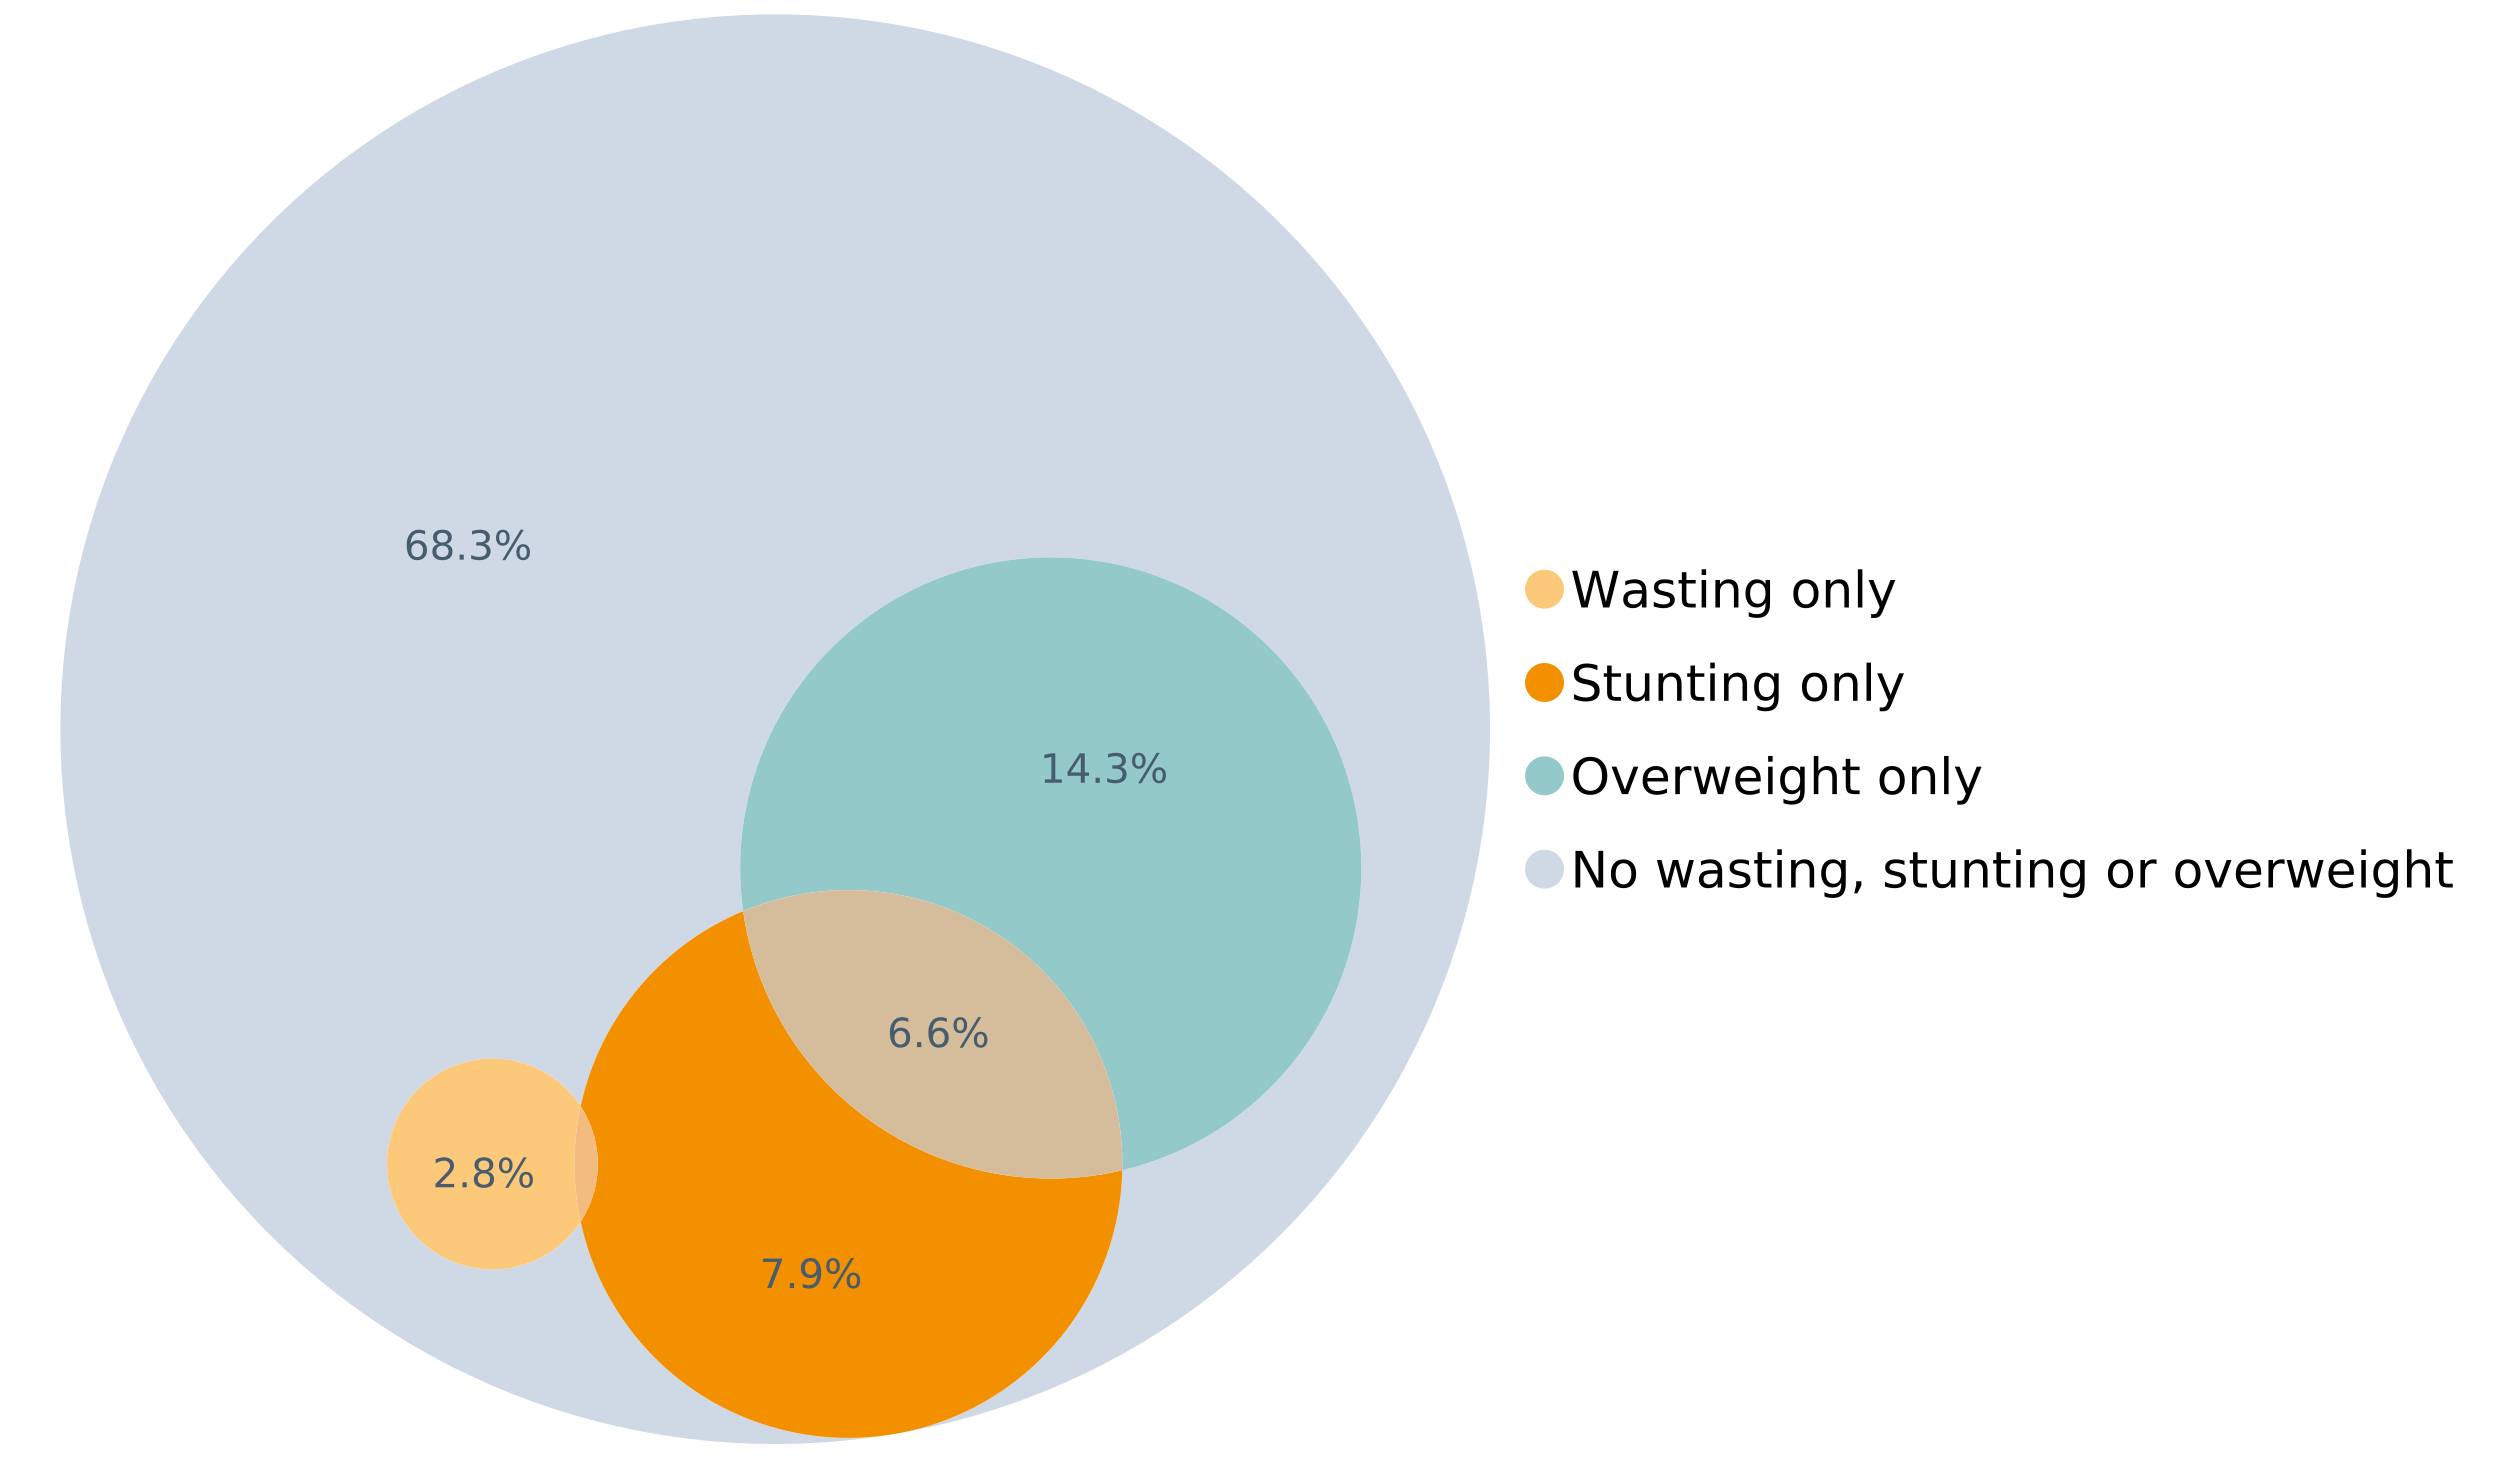 <?xml version="1.0" encoding="UTF-8"?>
<svg xmlns="http://www.w3.org/2000/svg" xmlns:xlink="http://www.w3.org/1999/xlink" width="1234.286pt" height="720pt" viewBox="0 0 1234.286 720" version="1.1">
<defs>
<g>
<symbol overflow="visible" id="glyph0-0">
<path style="stroke:none;" d="M 1.234 4.391 L 1.234 -17.5 L 13.641 -17.5 L 13.641 4.391 Z M 2.625 3 L 12.266 3 L 12.266 -16.094 L 2.625 -16.094 Z M 2.625 3 "/>
</symbol>
<symbol overflow="visible" id="glyph0-1">
<path style="stroke:none;" d="M 0.828 -18.094 L 3.297 -18.094 L 7.094 -2.797 L 10.891 -18.094 L 13.641 -18.094 L 17.453 -2.797 L 21.234 -18.094 L 23.719 -18.094 L 19.172 0 L 16.094 0 L 12.281 -15.703 L 8.438 0 L 5.359 0 Z M 0.828 -18.094 "/>
</symbol>
<symbol overflow="visible" id="glyph0-2">
<path style="stroke:none;" d="M 8.5 -6.828 C 6.695 -6.828 5.445 -6.617 4.75 -6.203 C 4.062 -5.785 3.719 -5.082 3.719 -4.094 C 3.719 -3.301 3.977 -2.672 4.5 -2.203 C 5.02 -1.742 5.727 -1.516 6.625 -1.516 C 7.863 -1.516 8.852 -1.953 9.594 -2.828 C 10.344 -3.703 10.719 -4.867 10.719 -6.328 L 10.719 -6.828 Z M 12.953 -7.734 L 12.953 0 L 10.719 0 L 10.719 -2.062 C 10.207 -1.238 9.57 -0.629 8.812 -0.234 C 8.062 0.148 7.133 0.344 6.031 0.344 C 4.645 0.344 3.539 -0.039 2.719 -0.812 C 1.895 -1.594 1.484 -2.641 1.484 -3.953 C 1.484 -5.473 1.992 -6.617 3.016 -7.391 C 4.047 -8.172 5.57 -8.562 7.594 -8.562 L 10.719 -8.562 L 10.719 -8.781 C 10.719 -9.812 10.379 -10.602 9.703 -11.156 C 9.035 -11.719 8.094 -12 6.875 -12 C 6.094 -12 5.332 -11.906 4.594 -11.719 C 3.863 -11.539 3.16 -11.266 2.484 -10.891 L 2.484 -12.953 C 3.297 -13.266 4.086 -13.5 4.859 -13.656 C 5.629 -13.812 6.375 -13.891 7.094 -13.891 C 9.062 -13.891 10.531 -13.379 11.5 -12.359 C 12.469 -11.348 12.953 -9.805 12.953 -7.734 Z M 12.953 -7.734 "/>
</symbol>
<symbol overflow="visible" id="glyph0-3">
<path style="stroke:none;" d="M 10.984 -13.172 L 10.984 -11.062 C 10.359 -11.383 9.707 -11.625 9.031 -11.781 C 8.352 -11.945 7.648 -12.031 6.922 -12.031 C 5.816 -12.031 4.984 -11.859 4.422 -11.516 C 3.867 -11.18 3.594 -10.676 3.594 -10 C 3.594 -9.477 3.789 -9.066 4.188 -8.766 C 4.582 -8.473 5.379 -8.195 6.578 -7.938 L 7.344 -7.766 C 8.926 -7.422 10.051 -6.941 10.719 -6.328 C 11.383 -5.711 11.719 -4.852 11.719 -3.75 C 11.719 -2.488 11.219 -1.488 10.219 -0.75 C 9.219 -0.02 7.848 0.344 6.109 0.344 C 5.379 0.344 4.617 0.27 3.828 0.125 C 3.047 -0.008 2.219 -0.219 1.344 -0.5 L 1.344 -2.797 C 2.164 -2.367 2.977 -2.047 3.781 -1.828 C 4.582 -1.617 5.375 -1.516 6.156 -1.516 C 7.207 -1.516 8.016 -1.691 8.578 -2.047 C 9.141 -2.41 9.422 -2.922 9.422 -3.578 C 9.422 -4.18 9.219 -4.645 8.812 -4.969 C 8.406 -5.289 7.508 -5.602 6.125 -5.906 L 5.359 -6.078 C 3.973 -6.367 2.973 -6.816 2.359 -7.422 C 1.742 -8.023 1.438 -8.848 1.438 -9.891 C 1.438 -11.172 1.891 -12.156 2.797 -12.844 C 3.703 -13.539 4.988 -13.891 6.656 -13.891 C 7.477 -13.891 8.25 -13.828 8.969 -13.703 C 9.695 -13.586 10.367 -13.41 10.984 -13.172 Z M 10.984 -13.172 "/>
</symbol>
<symbol overflow="visible" id="glyph0-4">
<path style="stroke:none;" d="M 4.547 -17.422 L 4.547 -13.562 L 9.141 -13.562 L 9.141 -11.844 L 4.547 -11.844 L 4.547 -4.469 C 4.547 -3.363 4.695 -2.648 5 -2.328 C 5.301 -2.016 5.914 -1.859 6.844 -1.859 L 9.141 -1.859 L 9.141 0 L 6.844 0 C 5.125 0 3.938 -0.316 3.281 -0.953 C 2.625 -1.598 2.297 -2.77 2.297 -4.469 L 2.297 -11.844 L 0.672 -11.844 L 0.672 -13.562 L 2.297 -13.562 L 2.297 -17.422 Z M 4.547 -17.422 "/>
</symbol>
<symbol overflow="visible" id="glyph0-5">
<path style="stroke:none;" d="M 2.344 -13.562 L 4.562 -13.562 L 4.562 0 L 2.344 0 Z M 2.344 -18.859 L 4.562 -18.859 L 4.562 -16.031 L 2.344 -16.031 Z M 2.344 -18.859 "/>
</symbol>
<symbol overflow="visible" id="glyph0-6">
<path style="stroke:none;" d="M 13.625 -8.188 L 13.625 0 L 11.391 0 L 11.391 -8.125 C 11.391 -9.406 11.141 -10.363 10.641 -11 C 10.141 -11.633 9.391 -11.953 8.391 -11.953 C 7.18 -11.953 6.227 -11.566 5.531 -10.797 C 4.844 -10.035 4.5 -8.992 4.5 -7.672 L 4.5 0 L 2.25 0 L 2.25 -13.562 L 4.5 -13.562 L 4.5 -11.469 C 5.031 -12.281 5.656 -12.883 6.375 -13.281 C 7.102 -13.688 7.938 -13.891 8.875 -13.891 C 10.438 -13.891 11.617 -13.406 12.422 -12.438 C 13.223 -11.477 13.625 -10.062 13.625 -8.188 Z M 13.625 -8.188 "/>
</symbol>
<symbol overflow="visible" id="glyph0-7">
<path style="stroke:none;" d="M 11.266 -6.938 C 11.266 -8.551 10.93 -9.801 10.266 -10.688 C 9.598 -11.582 8.664 -12.031 7.469 -12.031 C 6.27 -12.031 5.336 -11.582 4.672 -10.688 C 4.004 -9.801 3.672 -8.551 3.672 -6.938 C 3.672 -5.332 4.004 -4.082 4.672 -3.188 C 5.336 -2.301 6.27 -1.859 7.469 -1.859 C 8.664 -1.859 9.598 -2.301 10.266 -3.188 C 10.93 -4.082 11.266 -5.332 11.266 -6.938 Z M 13.5 -1.688 C 13.5 0.625 12.984 2.344 11.953 3.469 C 10.93 4.594 9.363 5.156 7.25 5.156 C 6.457 5.156 5.711 5.098 5.016 4.984 C 4.328 4.867 3.656 4.691 3 4.453 L 3 2.281 C 3.656 2.633 4.301 2.895 4.938 3.062 C 5.582 3.227 6.234 3.312 6.891 3.312 C 8.359 3.312 9.453 2.93 10.172 2.172 C 10.898 1.41 11.266 0.258 11.266 -1.281 L 11.266 -2.391 C 10.805 -1.586 10.219 -0.988 9.5 -0.594 C 8.781 -0.195 7.922 0 6.922 0 C 5.254 0 3.91 -0.629 2.891 -1.891 C 1.879 -3.16 1.375 -4.844 1.375 -6.938 C 1.375 -9.039 1.879 -10.723 2.891 -11.984 C 3.91 -13.254 5.254 -13.891 6.922 -13.891 C 7.922 -13.891 8.781 -13.691 9.5 -13.297 C 10.219 -12.898 10.805 -12.305 11.266 -11.516 L 11.266 -13.562 L 13.5 -13.562 Z M 13.5 -1.688 "/>
</symbol>
<symbol overflow="visible" id="glyph0-8">
<path style="stroke:none;" d=""/>
</symbol>
<symbol overflow="visible" id="glyph0-9">
<path style="stroke:none;" d="M 7.594 -12 C 6.395 -12 5.445 -11.531 4.75 -10.594 C 4.062 -9.664 3.719 -8.391 3.719 -6.766 C 3.719 -5.148 4.062 -3.875 4.75 -2.938 C 5.445 -2 6.395 -1.531 7.594 -1.531 C 8.781 -1.531 9.723 -2 10.422 -2.938 C 11.117 -3.875 11.469 -5.148 11.469 -6.766 C 11.469 -8.379 11.117 -9.656 10.422 -10.594 C 9.723 -11.531 8.781 -12 7.594 -12 Z M 7.594 -13.891 C 9.531 -13.891 11.051 -13.258 12.156 -12 C 13.27 -10.738 13.828 -8.992 13.828 -6.766 C 13.828 -4.547 13.27 -2.805 12.156 -1.547 C 11.051 -0.285 9.531 0.344 7.594 0.344 C 5.645 0.344 4.117 -0.285 3.016 -1.547 C 1.922 -2.805 1.375 -4.547 1.375 -6.766 C 1.375 -8.992 1.922 -10.738 3.016 -12 C 4.117 -13.258 5.645 -13.891 7.594 -13.891 Z M 7.594 -13.891 "/>
</symbol>
<symbol overflow="visible" id="glyph0-10">
<path style="stroke:none;" d="M 2.344 -18.859 L 4.562 -18.859 L 4.562 0 L 2.344 0 Z M 2.344 -18.859 "/>
</symbol>
<symbol overflow="visible" id="glyph0-11">
<path style="stroke:none;" d="M 7.984 1.266 C 7.359 2.879 6.742 3.93 6.141 4.422 C 5.547 4.91 4.75 5.156 3.75 5.156 L 1.969 5.156 L 1.969 3.297 L 3.266 3.297 C 3.879 3.297 4.352 3.148 4.688 2.859 C 5.031 2.566 5.41 1.879 5.828 0.797 L 6.234 -0.219 L 0.734 -13.562 L 3.109 -13.562 L 7.344 -2.953 L 11.578 -13.562 L 13.938 -13.562 Z M 7.984 1.266 "/>
</symbol>
<symbol overflow="visible" id="glyph0-12">
<path style="stroke:none;" d="M 13.281 -17.5 L 13.281 -15.109 C 12.352 -15.555 11.473 -15.883 10.641 -16.094 C 9.816 -16.312 9.023 -16.422 8.266 -16.422 C 6.93 -16.422 5.898 -16.16 5.172 -15.641 C 4.453 -15.129 4.094 -14.398 4.094 -13.453 C 4.094 -12.648 4.332 -12.047 4.812 -11.641 C 5.289 -11.234 6.203 -10.906 7.547 -10.656 L 9.031 -10.344 C 10.852 -10 12.195 -9.391 13.062 -8.516 C 13.938 -7.641 14.375 -6.461 14.375 -4.984 C 14.375 -3.234 13.785 -1.906 12.609 -1 C 11.43 -0.102 9.707 0.344 7.438 0.344 C 6.582 0.344 5.672 0.242 4.703 0.047 C 3.742 -0.141 2.742 -0.422 1.703 -0.797 L 1.703 -3.312 C 2.703 -2.758 3.676 -2.344 4.625 -2.062 C 5.582 -1.781 6.52 -1.641 7.438 -1.641 C 8.832 -1.641 9.91 -1.91 10.672 -2.453 C 11.43 -3.004 11.812 -3.789 11.812 -4.812 C 11.812 -5.695 11.535 -6.391 10.984 -6.891 C 10.441 -7.391 9.551 -7.766 8.312 -8.016 L 6.828 -8.312 C 4.992 -8.676 3.672 -9.242 2.859 -10.016 C 2.047 -10.797 1.641 -11.875 1.641 -13.25 C 1.641 -14.852 2.203 -16.113 3.328 -17.031 C 4.453 -17.957 6.004 -18.422 7.984 -18.422 C 8.828 -18.422 9.688 -18.344 10.562 -18.188 C 11.445 -18.031 12.352 -17.801 13.281 -17.5 Z M 13.281 -17.5 "/>
</symbol>
<symbol overflow="visible" id="glyph0-13">
<path style="stroke:none;" d="M 2.109 -5.359 L 2.109 -13.562 L 4.344 -13.562 L 4.344 -5.438 C 4.344 -4.156 4.594 -3.191 5.094 -2.547 C 5.594 -1.91 6.344 -1.594 7.344 -1.594 C 8.539 -1.594 9.488 -1.973 10.188 -2.734 C 10.895 -3.504 11.25 -4.551 11.25 -5.875 L 11.25 -13.562 L 13.469 -13.562 L 13.469 0 L 11.25 0 L 11.25 -2.078 C 10.707 -1.254 10.078 -0.645 9.359 -0.25 C 8.641 0.145 7.812 0.344 6.875 0.344 C 5.312 0.344 4.125 -0.141 3.312 -1.109 C 2.508 -2.078 2.109 -3.492 2.109 -5.359 Z M 7.719 -13.891 Z M 7.719 -13.891 "/>
</symbol>
<symbol overflow="visible" id="glyph0-14">
<path style="stroke:none;" d="M 9.781 -16.422 C 8 -16.422 6.582 -15.758 5.531 -14.438 C 4.488 -13.113 3.969 -11.312 3.969 -9.031 C 3.969 -6.75 4.488 -4.945 5.531 -3.625 C 6.582 -2.301 8 -1.641 9.781 -1.641 C 11.551 -1.641 12.957 -2.301 14 -3.625 C 15.039 -4.945 15.562 -6.75 15.562 -9.031 C 15.562 -11.312 15.039 -13.113 14 -14.438 C 12.957 -15.758 11.551 -16.422 9.781 -16.422 Z M 9.781 -18.422 C 12.312 -18.422 14.336 -17.566 15.859 -15.859 C 17.379 -14.16 18.141 -11.883 18.141 -9.031 C 18.141 -6.176 17.379 -3.898 15.859 -2.203 C 14.336 -0.504 12.312 0.344 9.781 0.344 C 7.227 0.344 5.191 -0.5 3.672 -2.188 C 2.148 -3.883 1.391 -6.164 1.391 -9.031 C 1.391 -11.883 2.148 -14.16 3.672 -15.859 C 5.191 -17.566 7.227 -18.422 9.781 -18.422 Z M 9.781 -18.422 "/>
</symbol>
<symbol overflow="visible" id="glyph0-15">
<path style="stroke:none;" d="M 0.734 -13.562 L 3.109 -13.562 L 7.344 -2.188 L 11.578 -13.562 L 13.938 -13.562 L 8.859 0 L 5.828 0 Z M 0.734 -13.562 "/>
</symbol>
<symbol overflow="visible" id="glyph0-16">
<path style="stroke:none;" d="M 13.938 -7.344 L 13.938 -6.25 L 3.688 -6.25 C 3.789 -4.719 4.254 -3.547 5.078 -2.734 C 5.91 -1.93 7.066 -1.531 8.547 -1.531 C 9.398 -1.531 10.227 -1.633 11.031 -1.844 C 11.832 -2.062 12.629 -2.379 13.422 -2.797 L 13.422 -0.688 C 12.617 -0.352 11.797 -0.098 10.953 0.078 C 10.117 0.254 9.27 0.344 8.406 0.344 C 6.238 0.344 4.523 -0.281 3.266 -1.531 C 2.004 -2.789 1.375 -4.5 1.375 -6.656 C 1.375 -8.875 1.973 -10.633 3.172 -11.938 C 4.367 -13.238 5.984 -13.891 8.016 -13.891 C 9.848 -13.891 11.289 -13.301 12.344 -12.125 C 13.406 -10.957 13.938 -9.363 13.938 -7.344 Z M 11.719 -8 C 11.695 -9.219 11.352 -10.188 10.688 -10.906 C 10.02 -11.633 9.141 -12 8.047 -12 C 6.797 -12 5.797 -11.645 5.047 -10.938 C 4.305 -10.238 3.879 -9.254 3.766 -7.984 Z M 11.719 -8 "/>
</symbol>
<symbol overflow="visible" id="glyph0-17">
<path style="stroke:none;" d="M 10.203 -11.484 C 9.953 -11.629 9.676 -11.734 9.375 -11.797 C 9.082 -11.867 8.758 -11.906 8.406 -11.906 C 7.145 -11.906 6.176 -11.492 5.5 -10.672 C 4.832 -9.859 4.5 -8.68 4.5 -7.141 L 4.5 0 L 2.25 0 L 2.25 -13.562 L 4.5 -13.562 L 4.5 -11.469 C 4.969 -12.289 5.578 -12.898 6.328 -13.297 C 7.078 -13.691 7.988 -13.891 9.062 -13.891 C 9.219 -13.891 9.383 -13.879 9.562 -13.859 C 9.75 -13.836 9.957 -13.812 10.188 -13.781 Z M 10.203 -11.484 "/>
</symbol>
<symbol overflow="visible" id="glyph0-18">
<path style="stroke:none;" d="M 1.047 -13.562 L 3.266 -13.562 L 6.062 -2.984 L 8.828 -13.562 L 11.469 -13.562 L 14.25 -2.984 L 17.016 -13.562 L 19.25 -13.562 L 15.703 0 L 13.078 0 L 10.156 -11.125 L 7.219 0 L 4.594 0 Z M 1.047 -13.562 "/>
</symbol>
<symbol overflow="visible" id="glyph0-19">
<path style="stroke:none;" d="M 13.625 -8.188 L 13.625 0 L 11.391 0 L 11.391 -8.125 C 11.391 -9.406 11.141 -10.363 10.641 -11 C 10.141 -11.633 9.391 -11.953 8.391 -11.953 C 7.18 -11.953 6.227 -11.566 5.531 -10.797 C 4.844 -10.035 4.5 -8.992 4.5 -7.672 L 4.5 0 L 2.25 0 L 2.25 -18.859 L 4.5 -18.859 L 4.5 -11.469 C 5.031 -12.281 5.656 -12.883 6.375 -13.281 C 7.102 -13.688 7.938 -13.891 8.875 -13.891 C 10.438 -13.891 11.617 -13.406 12.422 -12.438 C 13.223 -11.477 13.625 -10.062 13.625 -8.188 Z M 13.625 -8.188 "/>
</symbol>
<symbol overflow="visible" id="glyph0-20">
<path style="stroke:none;" d="M 2.438 -18.094 L 5.734 -18.094 L 13.75 -2.953 L 13.75 -18.094 L 16.125 -18.094 L 16.125 0 L 12.828 0 L 4.812 -15.125 L 4.812 0 L 2.438 0 Z M 2.438 -18.094 "/>
</symbol>
<symbol overflow="visible" id="glyph0-21">
<path style="stroke:none;" d="M 2.906 -3.078 L 5.469 -3.078 L 5.469 -1 L 3.484 2.891 L 1.922 2.891 L 2.906 -1 Z M 2.906 -3.078 "/>
</symbol>
<symbol overflow="visible" id="glyph1-0">
<path style="stroke:none;" d="M 1 3.531 L 1 -14.062 L 10.969 -14.062 L 10.969 3.531 Z M 2.109 2.422 L 9.859 2.422 L 9.859 -12.938 L 2.109 -12.938 Z M 2.109 2.422 "/>
</symbol>
<symbol overflow="visible" id="glyph1-1">
<path style="stroke:none;" d="M 6.578 -8.047 C 5.691 -8.047 4.988 -7.742 4.469 -7.141 C 3.957 -6.535 3.703 -5.707 3.703 -4.656 C 3.703 -3.613 3.957 -2.789 4.469 -2.188 C 4.988 -1.582 5.691 -1.281 6.578 -1.281 C 7.461 -1.281 8.16 -1.582 8.672 -2.188 C 9.191 -2.789 9.453 -3.613 9.453 -4.656 C 9.453 -5.707 9.191 -6.535 8.672 -7.141 C 8.16 -7.742 7.461 -8.047 6.578 -8.047 Z M 10.484 -14.219 L 10.484 -12.422 C 9.992 -12.648 9.492 -12.828 8.984 -12.953 C 8.484 -13.078 7.988 -13.141 7.5 -13.141 C 6.195 -13.141 5.203 -12.703 4.516 -11.828 C 3.836 -10.953 3.445 -9.629 3.344 -7.859 C 3.727 -8.422 4.207 -8.852 4.781 -9.156 C 5.363 -9.457 6.004 -9.609 6.703 -9.609 C 8.16 -9.609 9.312 -9.164 10.156 -8.281 C 11 -7.395 11.422 -6.188 11.422 -4.656 C 11.422 -3.164 10.977 -1.969 10.094 -1.062 C 9.219 -0.164 8.047 0.281 6.578 0.281 C 4.898 0.281 3.613 -0.359 2.719 -1.641 C 1.832 -2.93 1.391 -4.801 1.391 -7.25 C 1.391 -9.551 1.93 -11.383 3.016 -12.75 C 4.109 -14.113 5.578 -14.797 7.422 -14.797 C 7.91 -14.797 8.406 -14.742 8.906 -14.641 C 9.414 -14.547 9.941 -14.406 10.484 -14.219 Z M 10.484 -14.219 "/>
</symbol>
<symbol overflow="visible" id="glyph1-2">
<path style="stroke:none;" d="M 2.125 -2.469 L 4.188 -2.469 L 4.188 0 L 2.125 0 Z M 2.125 -2.469 "/>
</symbol>
<symbol overflow="visible" id="glyph1-3">
<path style="stroke:none;" d="M 14.5 -6.391 C 13.938 -6.391 13.492 -6.148 13.172 -5.672 C 12.848 -5.191 12.688 -4.523 12.688 -3.672 C 12.688 -2.828 12.848 -2.16 13.172 -1.672 C 13.492 -1.191 13.938 -0.953 14.5 -0.953 C 15.051 -0.953 15.484 -1.191 15.797 -1.672 C 16.117 -2.16 16.281 -2.828 16.281 -3.672 C 16.281 -4.523 16.117 -5.191 15.797 -5.672 C 15.484 -6.148 15.051 -6.391 14.5 -6.391 Z M 14.5 -7.625 C 15.52 -7.625 16.332 -7.266 16.938 -6.547 C 17.539 -5.836 17.844 -4.879 17.844 -3.672 C 17.844 -2.453 17.539 -1.488 16.938 -0.781 C 16.332 -0.07 15.52 0.281 14.5 0.281 C 13.457 0.281 12.633 -0.07 12.031 -0.781 C 11.426 -1.488 11.125 -2.453 11.125 -3.672 C 11.125 -4.891 11.426 -5.852 12.031 -6.562 C 12.645 -7.27 13.469 -7.625 14.5 -7.625 Z M 4.453 -13.562 C 3.891 -13.562 3.445 -13.316 3.125 -12.828 C 2.801 -12.348 2.641 -11.688 2.641 -10.844 C 2.641 -9.988 2.801 -9.32 3.125 -8.844 C 3.445 -8.363 3.891 -8.125 4.453 -8.125 C 5.016 -8.125 5.457 -8.363 5.781 -8.844 C 6.102 -9.32 6.266 -9.988 6.266 -10.844 C 6.266 -11.676 6.098 -12.336 5.766 -12.828 C 5.441 -13.316 5.004 -13.562 4.453 -13.562 Z M 13.234 -14.797 L 14.797 -14.797 L 5.703 0.281 L 4.141 0.281 Z M 4.453 -14.797 C 5.473 -14.797 6.285 -14.441 6.891 -13.734 C 7.504 -13.023 7.812 -12.062 7.812 -10.844 C 7.812 -9.613 7.508 -8.645 6.906 -7.938 C 6.301 -7.227 5.484 -6.875 4.453 -6.875 C 3.422 -6.875 2.602 -7.227 2 -7.938 C 1.395 -8.656 1.094 -9.625 1.094 -10.844 C 1.094 -12.051 1.395 -13.008 2 -13.719 C 2.602 -14.438 3.422 -14.797 4.453 -14.797 Z M 4.453 -14.797 "/>
</symbol>
<symbol overflow="visible" id="glyph1-4">
<path style="stroke:none;" d="M 6.344 -6.906 C 5.406 -6.906 4.664 -6.656 4.125 -6.156 C 3.594 -5.656 3.328 -4.969 3.328 -4.094 C 3.328 -3.219 3.594 -2.531 4.125 -2.031 C 4.664 -1.531 5.406 -1.281 6.344 -1.281 C 7.27 -1.281 8.004 -1.531 8.547 -2.031 C 9.086 -2.531 9.359 -3.219 9.359 -4.094 C 9.359 -4.969 9.086 -5.656 8.547 -6.156 C 8.016 -6.656 7.281 -6.906 6.344 -6.906 Z M 4.375 -7.734 C 3.531 -7.941 2.867 -8.332 2.391 -8.906 C 1.922 -9.488 1.688 -10.195 1.688 -11.031 C 1.688 -12.188 2.098 -13.102 2.922 -13.781 C 3.754 -14.457 4.895 -14.797 6.344 -14.797 C 7.789 -14.797 8.926 -14.457 9.75 -13.781 C 10.57 -13.102 10.984 -12.188 10.984 -11.031 C 10.984 -10.195 10.742 -9.488 10.266 -8.906 C 9.797 -8.332 9.145 -7.941 8.312 -7.734 C 9.258 -7.516 10 -7.082 10.531 -6.438 C 11.062 -5.801 11.328 -5.02 11.328 -4.094 C 11.328 -2.676 10.895 -1.594 10.031 -0.844 C 9.164 -0.094 7.938 0.281 6.344 0.281 C 4.738 0.281 3.504 -0.094 2.641 -0.844 C 1.785 -1.594 1.359 -2.676 1.359 -4.094 C 1.359 -5.02 1.625 -5.801 2.156 -6.438 C 2.688 -7.082 3.426 -7.516 4.375 -7.734 Z M 3.656 -10.844 C 3.656 -10.094 3.891 -9.504 4.359 -9.078 C 4.828 -8.66 5.488 -8.453 6.344 -8.453 C 7.188 -8.453 7.844 -8.66 8.312 -9.078 C 8.789 -9.504 9.031 -10.094 9.031 -10.844 C 9.031 -11.594 8.789 -12.176 8.312 -12.594 C 7.844 -13.02 7.188 -13.234 6.344 -13.234 C 5.488 -13.234 4.828 -13.02 4.359 -12.594 C 3.891 -12.176 3.656 -11.594 3.656 -10.844 Z M 3.656 -10.844 "/>
</symbol>
<symbol overflow="visible" id="glyph1-5">
<path style="stroke:none;" d="M 8.094 -7.844 C 9.031 -7.633 9.766 -7.211 10.297 -6.578 C 10.828 -5.941 11.094 -5.156 11.094 -4.219 C 11.094 -2.789 10.598 -1.68 9.609 -0.891 C 8.617 -0.109 7.219 0.281 5.406 0.281 C 4.789 0.281 4.16 0.219 3.516 0.094 C 2.867 -0.02 2.203 -0.195 1.516 -0.438 L 1.516 -2.344 C 2.066 -2.02 2.664 -1.773 3.312 -1.609 C 3.957 -1.453 4.633 -1.375 5.344 -1.375 C 6.57 -1.375 7.508 -1.613 8.156 -2.094 C 8.801 -2.582 9.125 -3.289 9.125 -4.219 C 9.125 -5.082 8.82 -5.754 8.219 -6.234 C 7.625 -6.711 6.789 -6.953 5.719 -6.953 L 4.031 -6.953 L 4.031 -8.578 L 5.797 -8.578 C 6.766 -8.578 7.504 -8.77 8.016 -9.156 C 8.535 -9.539 8.797 -10.098 8.797 -10.828 C 8.797 -11.566 8.531 -12.133 8 -12.531 C 7.469 -12.938 6.707 -13.141 5.719 -13.141 C 5.188 -13.141 4.609 -13.082 3.984 -12.969 C 3.367 -12.852 2.691 -12.672 1.953 -12.422 L 1.953 -14.172 C 2.703 -14.379 3.398 -14.535 4.047 -14.641 C 4.703 -14.742 5.32 -14.797 5.906 -14.797 C 7.395 -14.797 8.57 -14.457 9.438 -13.781 C 10.312 -13.102 10.75 -12.188 10.75 -11.031 C 10.75 -10.227 10.516 -9.547 10.047 -8.984 C 9.586 -8.43 8.938 -8.051 8.094 -7.844 Z M 8.094 -7.844 "/>
</symbol>
<symbol overflow="visible" id="glyph1-6">
<path style="stroke:none;" d="M 3.828 -1.656 L 10.688 -1.656 L 10.688 0 L 1.453 0 L 1.453 -1.656 C 2.203 -2.426 3.219 -3.461 4.5 -4.766 C 5.789 -6.066 6.602 -6.906 6.938 -7.281 C 7.57 -7.988 8.016 -8.586 8.266 -9.078 C 8.516 -9.566 8.641 -10.051 8.641 -10.531 C 8.641 -11.301 8.367 -11.926 7.828 -12.406 C 7.285 -12.895 6.578 -13.141 5.703 -13.141 C 5.086 -13.141 4.438 -13.031 3.75 -12.812 C 3.062 -12.602 2.332 -12.281 1.562 -11.844 L 1.562 -13.828 C 2.352 -14.148 3.094 -14.391 3.781 -14.547 C 4.469 -14.711 5.098 -14.797 5.672 -14.797 C 7.172 -14.797 8.367 -14.414 9.266 -13.656 C 10.16 -12.906 10.609 -11.906 10.609 -10.656 C 10.609 -10.051 10.492 -9.477 10.266 -8.938 C 10.047 -8.406 9.641 -7.781 9.047 -7.062 C 8.891 -6.875 8.375 -6.328 7.5 -5.422 C 6.633 -4.523 5.41 -3.27 3.828 -1.656 Z M 3.828 -1.656 "/>
</symbol>
<symbol overflow="visible" id="glyph1-7">
<path style="stroke:none;" d="M 1.641 -14.531 L 10.984 -14.531 L 10.984 -13.703 L 5.703 0 L 3.656 0 L 8.609 -12.875 L 1.641 -12.875 Z M 1.641 -14.531 "/>
</symbol>
<symbol overflow="visible" id="glyph1-8">
<path style="stroke:none;" d="M 2.188 -0.297 L 2.188 -2.094 C 2.688 -1.863 3.188 -1.688 3.688 -1.562 C 4.195 -1.438 4.691 -1.375 5.172 -1.375 C 6.473 -1.375 7.469 -1.805 8.156 -2.672 C 8.844 -3.547 9.234 -4.875 9.328 -6.656 C 8.953 -6.102 8.473 -5.676 7.891 -5.375 C 7.316 -5.07 6.68 -4.922 5.984 -4.922 C 4.523 -4.922 3.367 -5.359 2.516 -6.234 C 1.672 -7.117 1.25 -8.328 1.25 -9.859 C 1.25 -11.348 1.691 -12.539 2.578 -13.438 C 3.461 -14.344 4.641 -14.797 6.109 -14.797 C 7.785 -14.797 9.066 -14.148 9.953 -12.859 C 10.836 -11.578 11.281 -9.707 11.281 -7.25 C 11.281 -4.957 10.734 -3.129 9.641 -1.766 C 8.555 -0.398 7.098 0.281 5.266 0.281 C 4.773 0.281 4.273 0.227 3.766 0.125 C 3.266 0.031 2.738 -0.109 2.188 -0.297 Z M 6.109 -6.469 C 6.984 -6.469 7.676 -6.77 8.188 -7.375 C 8.707 -7.977 8.969 -8.805 8.969 -9.859 C 8.969 -10.898 8.707 -11.723 8.188 -12.328 C 7.676 -12.93 6.984 -13.234 6.109 -13.234 C 5.223 -13.234 4.52 -12.93 4 -12.328 C 3.488 -11.723 3.234 -10.898 3.234 -9.859 C 3.234 -8.805 3.488 -7.977 4 -7.375 C 4.52 -6.77 5.223 -6.469 6.109 -6.469 Z M 6.109 -6.469 "/>
</symbol>
<symbol overflow="visible" id="glyph1-9">
<path style="stroke:none;" d="M 2.469 -1.656 L 5.688 -1.656 L 5.688 -12.75 L 2.188 -12.047 L 2.188 -13.828 L 5.672 -14.531 L 7.625 -14.531 L 7.625 -1.656 L 10.844 -1.656 L 10.844 0 L 2.469 0 Z M 2.469 -1.656 "/>
</symbol>
<symbol overflow="visible" id="glyph1-10">
<path style="stroke:none;" d="M 7.531 -12.828 L 2.562 -5.062 L 7.531 -5.062 Z M 7.016 -14.531 L 9.484 -14.531 L 9.484 -5.062 L 11.562 -5.062 L 11.562 -3.422 L 9.484 -3.422 L 9.484 0 L 7.531 0 L 7.531 -3.422 L 0.969 -3.422 L 0.969 -5.328 Z M 7.016 -14.531 "/>
</symbol>
</g>
</defs>
<g id="surface44549">
<path style=" stroke:none;fill-rule:nonzero;fill:rgb(98.824%,78.824%,47.843%);fill-opacity:1;" d="M 772.18 290.875 C 772.18 296.184 767.875 300.488 762.566 300.488 C 757.254 300.488 752.949 296.184 752.949 290.875 C 752.949 285.566 757.254 281.262 762.566 281.262 C 767.875 281.262 772.18 285.566 772.18 290.875 "/>
<g style="fill:rgb(0%,0%,0%);fill-opacity:1;">
  <use xlink:href="#glyph0-1" x="775.398" y="299.918"/>
  <use xlink:href="#glyph0-2" x="799.925" y="299.918"/>
  <use xlink:href="#glyph0-3" x="815.126" y="299.918"/>
  <use xlink:href="#glyph0-4" x="828.05" y="299.918"/>
  <use xlink:href="#glyph0-5" x="837.776" y="299.918"/>
  <use xlink:href="#glyph0-6" x="844.667" y="299.918"/>
  <use xlink:href="#glyph0-7" x="860.389" y="299.918"/>
  <use xlink:href="#glyph0-8" x="876.135" y="299.918"/>
  <use xlink:href="#glyph0-9" x="884.02" y="299.918"/>
  <use xlink:href="#glyph0-6" x="899.196" y="299.918"/>
  <use xlink:href="#glyph0-10" x="914.918" y="299.918"/>
  <use xlink:href="#glyph0-11" x="921.809" y="299.918"/>
</g>
<path style=" stroke:none;fill-rule:nonzero;fill:rgb(95.294%,56.471%,0%);fill-opacity:1;" d="M 772.18 336.957 C 772.18 342.27 767.875 346.574 762.566 346.574 C 757.254 346.574 752.949 342.27 752.949 336.957 C 752.949 331.648 757.254 327.344 762.566 327.344 C 767.875 327.344 772.18 331.648 772.18 336.957 "/>
<g style="fill:rgb(0%,0%,0%);fill-opacity:1;">
  <use xlink:href="#glyph0-12" x="775.398" y="346"/>
  <use xlink:href="#glyph0-4" x="791.144" y="346"/>
  <use xlink:href="#glyph0-13" x="800.87" y="346"/>
  <use xlink:href="#glyph0-6" x="816.592" y="346"/>
  <use xlink:href="#glyph0-4" x="832.313" y="346"/>
  <use xlink:href="#glyph0-5" x="842.039" y="346"/>
  <use xlink:href="#glyph0-6" x="848.931" y="346"/>
  <use xlink:href="#glyph0-7" x="864.652" y="346"/>
  <use xlink:href="#glyph0-8" x="880.398" y="346"/>
  <use xlink:href="#glyph0-9" x="888.283" y="346"/>
  <use xlink:href="#glyph0-6" x="903.46" y="346"/>
  <use xlink:href="#glyph0-10" x="919.181" y="346"/>
  <use xlink:href="#glyph0-11" x="926.073" y="346"/>
</g>
<path style=" stroke:none;fill-rule:nonzero;fill:rgb(57.647%,79.216%,78.824%);fill-opacity:1;" d="M 772.18 383.043 C 772.18 388.352 767.875 392.656 762.566 392.656 C 757.254 392.656 752.949 388.352 752.949 383.043 C 752.949 377.73 757.254 373.426 762.566 373.426 C 767.875 373.426 772.18 377.73 772.18 383.043 "/>
<g style="fill:rgb(0%,0%,0%);fill-opacity:1;">
  <use xlink:href="#glyph0-14" x="775.398" y="392.082"/>
  <use xlink:href="#glyph0-15" x="794.923" y="392.082"/>
  <use xlink:href="#glyph0-16" x="809.603" y="392.082"/>
  <use xlink:href="#glyph0-17" x="824.864" y="392.082"/>
  <use xlink:href="#glyph0-18" x="835.063" y="392.082"/>
  <use xlink:href="#glyph0-16" x="855.35" y="392.082"/>
  <use xlink:href="#glyph0-5" x="870.612" y="392.082"/>
  <use xlink:href="#glyph0-7" x="877.503" y="392.082"/>
  <use xlink:href="#glyph0-19" x="893.249" y="392.082"/>
  <use xlink:href="#glyph0-4" x="908.971" y="392.082"/>
  <use xlink:href="#glyph0-8" x="918.697" y="392.082"/>
  <use xlink:href="#glyph0-9" x="926.582" y="392.082"/>
  <use xlink:href="#glyph0-6" x="941.758" y="392.082"/>
  <use xlink:href="#glyph0-10" x="957.479" y="392.082"/>
  <use xlink:href="#glyph0-11" x="964.371" y="392.082"/>
</g>
<path style=" stroke:none;fill-rule:nonzero;fill:rgb(81.176%,85.098%,89.804%);fill-opacity:1;" d="M 772.18 429.125 C 772.18 434.434 767.875 438.738 762.566 438.738 C 757.254 438.738 752.949 434.434 752.949 429.125 C 752.949 423.816 757.254 419.512 762.566 419.512 C 767.875 419.512 772.18 423.816 772.18 429.125 "/>
<g style="fill:rgb(0%,0%,0%);fill-opacity:1;">
  <use xlink:href="#glyph0-20" x="775.398" y="438.168"/>
  <use xlink:href="#glyph0-9" x="793.954" y="438.168"/>
  <use xlink:href="#glyph0-8" x="809.131" y="438.168"/>
  <use xlink:href="#glyph0-18" x="817.016" y="438.168"/>
  <use xlink:href="#glyph0-2" x="837.303" y="438.168"/>
  <use xlink:href="#glyph0-3" x="852.504" y="438.168"/>
  <use xlink:href="#glyph0-4" x="865.428" y="438.168"/>
  <use xlink:href="#glyph0-5" x="875.154" y="438.168"/>
  <use xlink:href="#glyph0-6" x="882.045" y="438.168"/>
  <use xlink:href="#glyph0-7" x="897.767" y="438.168"/>
  <use xlink:href="#glyph0-21" x="913.513" y="438.168"/>
  <use xlink:href="#glyph0-8" x="921.398" y="438.168"/>
  <use xlink:href="#glyph0-3" x="929.283" y="438.168"/>
  <use xlink:href="#glyph0-4" x="942.206" y="438.168"/>
  <use xlink:href="#glyph0-13" x="951.932" y="438.168"/>
  <use xlink:href="#glyph0-6" x="967.654" y="438.168"/>
  <use xlink:href="#glyph0-4" x="983.375" y="438.168"/>
  <use xlink:href="#glyph0-5" x="993.101" y="438.168"/>
  <use xlink:href="#glyph0-6" x="999.993" y="438.168"/>
  <use xlink:href="#glyph0-7" x="1015.714" y="438.168"/>
  <use xlink:href="#glyph0-8" x="1031.46" y="438.168"/>
  <use xlink:href="#glyph0-9" x="1039.345" y="438.168"/>
  <use xlink:href="#glyph0-17" x="1054.521" y="438.168"/>
  <use xlink:href="#glyph0-8" x="1064.72" y="438.168"/>
  <use xlink:href="#glyph0-9" x="1072.605" y="438.168"/>
  <use xlink:href="#glyph0-15" x="1087.781" y="438.168"/>
  <use xlink:href="#glyph0-16" x="1102.461" y="438.168"/>
  <use xlink:href="#glyph0-17" x="1117.722" y="438.168"/>
  <use xlink:href="#glyph0-18" x="1127.921" y="438.168"/>
  <use xlink:href="#glyph0-16" x="1148.208" y="438.168"/>
  <use xlink:href="#glyph0-5" x="1163.47" y="438.168"/>
  <use xlink:href="#glyph0-7" x="1170.362" y="438.168"/>
  <use xlink:href="#glyph0-19" x="1186.107" y="438.168"/>
  <use xlink:href="#glyph0-4" x="1201.829" y="438.168"/>
</g>
<path style=" stroke:none;fill-rule:nonzero;fill:rgb(81.176%,85.098%,89.804%);fill-opacity:1;" d="M 394.312 712.75 L 405.441 712.211 L 416.551 711.316 L 427.625 710.074 L 438.652 708.484 L 439.695 708.297 L 436.078 708.82 L 431.836 709.297 L 427.578 709.637 L 423.316 709.848 L 419.047 709.918 L 414.777 709.855 L 410.512 709.66 L 406.254 709.328 L 402.012 708.863 L 397.781 708.262 L 393.574 707.531 L 389.395 706.668 L 385.242 705.668 L 381.125 704.543 L 377.043 703.285 L 373.004 701.902 L 369.012 700.391 L 365.066 698.754 L 361.18 696.992 L 357.344 695.109 L 353.574 693.109 L 349.867 690.988 L 346.23 688.75 L 342.668 686.398 L 339.176 683.938 L 335.77 681.367 L 332.441 678.691 L 329.199 675.91 L 326.051 673.031 L 322.992 670.051 L 320.027 666.977 L 317.164 663.809 L 314.402 660.555 L 311.742 657.211 L 309.191 653.789 L 306.746 650.289 L 304.418 646.711 L 302.199 643.062 L 300.098 639.344 L 298.117 635.562 L 296.254 631.719 L 294.516 627.82 L 292.902 623.867 L 291.41 619.867 L 290.047 615.82 L 288.812 611.73 L 287.707 607.605 L 286.734 603.449 L 286.668 603.125 L 286.32 603.66 L 285.383 605.012 L 284.406 606.332 L 283.387 607.617 L 282.324 608.875 L 281.227 610.094 L 280.09 611.281 L 278.914 612.43 L 277.707 613.539 L 276.461 614.613 L 275.184 615.648 L 273.875 616.641 L 272.535 617.59 L 271.168 618.496 L 269.77 619.359 L 268.344 620.18 L 266.898 620.953 L 265.426 621.684 L 263.93 622.363 L 262.414 622.996 L 260.879 623.582 L 259.324 624.117 L 257.758 624.605 L 256.172 625.043 L 254.578 625.43 L 252.969 625.77 L 251.352 626.055 L 249.727 626.289 L 248.094 626.473 L 246.457 626.602 L 244.816 626.684 L 243.172 626.711 L 241.531 626.688 L 239.891 626.613 L 238.25 626.484 L 236.617 626.305 L 234.992 626.074 L 233.375 625.793 L 231.766 625.461 L 230.168 625.078 L 228.582 624.645 L 227.012 624.16 L 225.461 623.625 L 223.922 623.047 L 222.406 622.414 L 220.91 621.738 L 219.434 621.012 L 217.984 620.242 L 216.559 619.426 L 215.16 618.566 L 213.785 617.664 L 212.445 616.715 L 211.133 615.727 L 209.852 614.695 L 208.605 613.629 L 207.395 612.52 L 206.219 611.371 L 205.078 610.188 L 203.977 608.973 L 202.914 607.719 L 201.891 606.434 L 200.906 605.117 L 199.969 603.77 L 199.07 602.395 L 198.219 600.988 L 197.41 599.559 L 196.648 598.102 L 195.93 596.625 L 195.262 595.125 L 194.641 593.605 L 194.066 592.066 L 193.543 590.508 L 193.066 588.934 L 192.645 587.348 L 192.27 585.75 L 191.945 584.141 L 191.672 582.52 L 191.449 580.891 L 191.277 579.258 L 191.16 577.617 L 191.094 575.977 L 191.078 574.336 L 191.117 572.691 L 191.203 571.051 L 191.344 569.414 L 191.535 567.785 L 191.781 566.16 L 192.074 564.543 L 192.418 562.938 L 192.816 561.344 L 193.262 559.762 L 193.758 558.195 L 194.305 556.645 L 194.895 555.113 L 195.539 553.602 L 196.227 552.109 L 196.965 550.641 L 197.746 549.199 L 198.57 547.777 L 199.445 546.387 L 200.359 545.02 L 201.316 543.688 L 202.316 542.383 L 203.355 541.109 L 204.434 539.871 L 205.555 538.668 L 206.707 537.5 L 207.898 536.371 L 209.129 535.277 L 210.387 534.227 L 211.68 533.215 L 213.008 532.242 L 214.359 531.312 L 215.746 530.426 L 217.156 529.586 L 218.59 528.789 L 220.051 528.035 L 221.535 527.332 L 223.043 526.676 L 224.566 526.066 L 226.109 525.504 L 227.672 524.992 L 229.25 524.531 L 230.84 524.117 L 232.441 523.754 L 234.055 523.445 L 235.676 523.184 L 237.305 522.977 L 238.941 522.816 L 240.578 522.711 L 242.223 522.656 L 243.863 522.656 L 245.508 522.707 L 247.145 522.809 L 248.781 522.961 L 250.41 523.164 L 252.035 523.422 L 253.648 523.73 L 255.25 524.086 L 256.844 524.496 L 258.418 524.953 L 259.98 525.461 L 261.527 526.02 L 263.055 526.625 L 264.562 527.277 L 266.047 527.98 L 267.508 528.727 L 268.949 529.52 L 270.359 530.359 L 271.746 531.242 L 273.105 532.168 L 274.43 533.137 L 275.727 534.145 L 276.988 535.195 L 278.219 536.285 L 279.414 537.41 L 280.574 538.574 L 281.695 539.777 L 282.777 541.012 L 283.82 542.281 L 284.82 543.582 L 285.781 544.914 L 286.68 546.246 L 287.129 544.156 L 288.156 540.012 L 289.316 535.902 L 290.605 531.832 L 292.023 527.805 L 293.566 523.824 L 295.234 519.895 L 297.023 516.016 L 298.938 512.199 L 300.969 508.445 L 303.121 504.754 L 305.383 501.137 L 307.762 497.59 L 310.25 494.121 L 312.848 490.73 L 315.551 487.426 L 318.359 484.207 L 321.266 481.078 L 324.27 478.047 L 327.367 475.105 L 330.555 472.266 L 333.832 469.531 L 337.191 466.898 L 340.637 464.371 L 344.156 461.957 L 347.754 459.656 L 351.422 457.469 L 355.152 455.395 L 358.953 453.445 L 362.809 451.613 L 366.723 449.902 L 366.934 449.82 L 366.527 446.82 L 366.023 442.004 L 365.676 437.176 L 365.477 432.336 L 365.434 427.496 L 365.543 422.656 L 365.805 417.82 L 366.219 412.996 L 366.785 408.188 L 367.5 403.398 L 368.367 398.637 L 369.387 393.902 L 370.555 389.203 L 371.871 384.543 L 373.332 379.93 L 374.938 375.359 L 376.688 370.848 L 378.578 366.391 L 380.609 361.996 L 382.777 357.664 L 385.082 353.406 L 387.52 349.223 L 390.09 345.121 L 392.785 341.098 L 395.609 337.164 L 398.555 333.32 L 401.617 329.574 L 404.801 325.926 L 408.094 322.379 L 411.5 318.938 L 415.012 315.605 L 418.629 312.383 L 422.348 309.281 L 426.156 306.297 L 430.062 303.434 L 434.055 300.695 L 438.133 298.082 L 442.289 295.602 L 446.523 293.254 L 450.832 291.039 L 455.203 288.965 L 459.641 287.027 L 464.137 285.23 L 468.688 283.574 L 473.289 282.066 L 477.934 280.703 L 482.621 279.488 L 487.344 278.422 L 492.098 277.504 L 496.879 276.734 L 501.68 276.121 L 506.5 275.656 L 511.332 275.344 L 516.172 275.184 L 521.012 275.18 L 525.852 275.324 L 530.684 275.625 L 535.504 276.078 L 540.309 276.68 L 545.09 277.438 L 549.848 278.344 L 554.574 279.398 L 559.262 280.602 L 563.91 281.953 L 568.516 283.449 L 573.07 285.094 L 577.57 286.879 L 582.012 288.805 L 586.391 290.871 L 590.703 293.074 L 594.941 295.41 L 599.105 297.883 L 603.191 300.484 L 607.191 303.211 L 611.102 306.066 L 614.922 309.039 L 618.645 312.137 L 622.27 315.344 L 625.789 318.668 L 629.203 322.102 L 632.508 325.641 L 635.699 329.281 L 638.773 333.023 L 641.73 336.859 L 644.562 340.785 L 647.27 344.801 L 649.848 348.898 L 652.297 353.074 L 654.609 357.328 L 656.789 361.648 L 658.832 366.039 L 660.734 370.492 L 662.496 375.004 L 664.113 379.566 L 665.586 384.18 L 666.914 388.836 L 668.09 393.531 L 669.121 398.262 L 670 403.023 L 670.73 407.809 L 671.309 412.617 L 671.734 417.438 L 672.008 422.273 L 672.129 427.113 L 672.098 431.953 L 671.91 436.793 L 671.574 441.625 L 671.082 446.441 L 670.441 451.238 L 669.648 456.016 L 668.707 460.766 L 667.613 465.48 L 666.371 470.16 L 664.984 474.801 L 663.449 479.391 L 661.77 483.934 L 659.949 488.418 L 657.988 492.848 L 655.891 497.207 L 653.652 501.504 L 651.281 505.723 L 648.777 509.867 L 646.145 513.93 L 643.383 517.91 L 640.5 521.797 L 637.496 525.594 L 634.371 529.293 L 631.133 532.891 L 627.781 536.387 L 624.32 539.773 L 620.758 543.051 L 617.09 546.211 L 613.324 549.258 L 609.465 552.18 L 605.516 554.984 L 601.48 557.656 L 597.363 560.203 L 593.168 562.617 L 588.898 564.902 L 584.555 567.047 L 580.148 569.055 L 575.684 570.922 L 571.16 572.645 L 566.582 574.227 L 561.961 575.664 L 557.293 576.953 L 554.082 577.734 L 553.918 581.98 L 553.621 586.242 L 553.188 590.488 L 552.621 594.719 L 551.922 598.934 L 551.09 603.121 L 550.129 607.281 L 549.031 611.406 L 547.809 615.496 L 546.457 619.547 L 544.977 623.551 L 543.371 627.508 L 541.641 631.414 L 539.789 635.262 L 537.816 639.047 L 535.727 642.77 L 533.516 646.426 L 531.195 650.008 L 528.762 653.516 L 526.219 656.945 L 523.566 660.293 L 520.812 663.555 L 517.957 666.73 L 515 669.809 L 511.949 672.797 L 508.805 675.688 L 505.574 678.477 L 502.254 681.16 L 498.848 683.738 L 495.367 686.211 L 491.809 688.57 L 488.176 690.812 L 484.477 692.945 L 480.711 694.957 L 476.883 696.848 L 472.996 698.617 L 469.055 700.266 L 465.066 701.785 L 461.031 703.18 L 456.953 704.449 L 452.84 705.586 L 448.688 706.594 L 445.113 707.34 L 449.625 706.543 L 460.531 704.258 L 471.363 701.633 L 482.102 698.664 L 492.746 695.359 L 503.277 691.719 L 513.688 687.746 L 523.969 683.449 L 534.109 678.828 L 544.098 673.891 L 553.93 668.641 L 563.586 663.082 L 573.062 657.223 L 582.352 651.066 L 591.441 644.617 L 600.32 637.887 L 608.984 630.879 L 617.426 623.602 L 625.629 616.062 L 633.59 608.266 L 641.305 600.223 L 648.758 591.941 L 655.949 583.43 L 662.863 574.691 L 669.504 565.742 L 675.855 556.586 L 681.914 547.234 L 687.676 537.695 L 693.133 527.98 L 698.281 518.098 L 703.117 508.059 L 707.629 497.871 L 711.82 487.547 L 715.684 477.094 L 719.215 466.523 L 722.41 455.848 L 725.266 445.078 L 727.781 434.223 L 729.953 423.293 L 731.777 412.301 L 733.254 401.254 L 734.383 390.168 L 735.156 379.051 L 735.582 367.918 L 735.656 356.773 L 735.379 345.633 L 734.75 334.508 L 733.77 323.41 L 732.441 312.344 L 730.762 301.328 L 728.734 290.371 L 726.367 279.484 L 723.652 268.676 L 720.602 257.957 L 717.211 247.344 L 713.488 236.84 L 709.434 226.461 L 705.055 216.215 L 700.355 206.109 L 695.34 196.16 L 690.012 186.371 L 684.379 176.758 L 678.441 167.328 L 672.211 158.09 L 665.695 149.051 L 658.895 140.223 L 651.816 131.613 L 644.473 123.234 L 636.871 115.09 L 629.012 107.188 L 620.906 99.539 L 612.566 92.152 L 603.996 85.027 L 595.207 78.18 L 586.203 71.613 L 576.996 65.332 L 567.598 59.348 L 558.016 53.66 L 548.258 48.281 L 538.336 43.211 L 528.258 38.457 L 518.031 34.023 L 507.676 29.914 L 497.191 26.133 L 486.594 22.688 L 475.895 19.578 L 465.102 16.805 L 454.227 14.375 L 443.281 12.293 L 432.273 10.555 L 421.219 9.164 L 410.121 8.125 L 399 7.434 L 387.863 7.098 L 376.719 7.109 L 365.582 7.477 L 354.461 8.191 L 343.371 9.262 L 332.316 10.68 L 321.316 12.445 L 310.375 14.555 L 299.504 17.012 L 288.719 19.809 L 278.027 22.949 L 267.438 26.422 L 256.965 30.227 L 246.617 34.363 L 236.406 38.82 L 226.34 43.602 L 216.43 48.695 L 206.684 54.102 L 197.113 59.809 L 187.73 65.82 L 178.543 72.121 L 169.555 78.711 L 160.781 85.582 L 152.23 92.727 L 143.906 100.133 L 135.82 107.805 L 127.984 115.723 L 120.398 123.887 L 113.074 132.285 L 106.023 140.914 L 99.242 149.758 L 92.746 158.812 L 86.539 168.066 L 80.629 177.512 L 75.02 187.141 L 69.715 196.941 L 64.723 206.902 L 60.051 217.02 L 55.695 227.277 L 51.668 237.664 L 47.973 248.18 L 44.609 258.801 L 41.582 269.527 L 38.898 280.34 L 36.555 291.234 L 34.555 302.199 L 32.906 313.219 L 31.602 324.285 L 30.648 335.387 L 30.047 346.516 L 29.797 357.656 L 29.898 368.797 L 30.352 379.93 L 31.16 391.047 L 32.312 402.129 L 33.816 413.168 L 35.672 424.156 L 37.867 435.082 L 40.41 445.93 L 43.293 456.695 L 46.516 467.363 L 50.074 477.922 L 53.961 488.367 L 58.176 498.68 L 62.719 508.855 L 67.574 518.887 L 72.75 528.754 L 78.23 538.457 L 84.016 547.98 L 90.098 557.316 L 96.473 566.457 L 103.133 575.391 L 110.074 584.109 L 117.285 592.605 L 124.758 600.867 L 132.492 608.891 L 140.473 616.668 L 148.695 624.188 L 157.152 631.445 L 165.836 638.43 L 174.734 645.137 L 183.836 651.562 L 193.141 657.695 L 202.633 663.531 L 212.305 669.066 L 222.148 674.293 L 232.148 679.207 L 242.301 683.801 L 252.594 688.07 L 263.016 692.016 L 273.555 695.629 L 284.207 698.91 L 294.953 701.852 L 305.789 704.453 L 316.699 706.711 L 327.68 708.621 L 338.711 710.184 L 349.789 711.402 L 360.898 712.266 L 372.031 712.777 L 383.172 712.941 Z M 394.312 712.75 "/>
<path style=" stroke:none;fill-rule:nonzero;fill:rgb(98.824%,78.824%,47.843%);fill-opacity:1;" d="M 244.816 626.684 L 246.457 626.602 L 248.094 626.473 L 249.727 626.289 L 251.352 626.055 L 252.969 625.77 L 254.578 625.43 L 256.172 625.043 L 257.758 624.605 L 259.324 624.117 L 260.879 623.582 L 262.414 622.996 L 263.93 622.363 L 265.426 621.684 L 266.898 620.953 L 268.344 620.18 L 269.77 619.359 L 271.168 618.496 L 272.535 617.59 L 273.875 616.641 L 275.184 615.648 L 276.461 614.613 L 277.707 613.539 L 278.914 612.43 L 280.09 611.281 L 281.227 610.094 L 282.324 608.875 L 283.387 607.617 L 284.406 606.332 L 285.383 605.012 L 286.32 603.66 L 286.668 603.125 L 285.891 599.266 L 285.184 595.055 L 284.605 590.824 L 284.164 586.578 L 283.855 582.316 L 283.68 578.051 L 283.641 573.781 L 283.738 569.512 L 283.969 565.25 L 284.332 560.996 L 284.832 556.754 L 285.465 552.531 L 286.23 548.332 L 286.68 546.246 L 285.781 544.914 L 284.82 543.582 L 283.82 542.281 L 282.777 541.012 L 281.695 539.777 L 280.574 538.574 L 279.414 537.41 L 278.219 536.285 L 276.988 535.195 L 275.727 534.145 L 274.43 533.137 L 273.105 532.168 L 271.746 531.242 L 270.359 530.359 L 268.949 529.52 L 267.508 528.727 L 266.047 527.98 L 264.562 527.277 L 263.055 526.625 L 261.527 526.02 L 259.98 525.461 L 258.418 524.953 L 256.844 524.496 L 255.25 524.086 L 253.648 523.73 L 252.035 523.422 L 250.41 523.164 L 248.781 522.961 L 247.145 522.809 L 245.508 522.707 L 243.863 522.656 L 242.223 522.656 L 240.578 522.711 L 238.941 522.816 L 237.305 522.977 L 235.676 523.184 L 234.055 523.445 L 232.441 523.754 L 230.84 524.117 L 229.25 524.531 L 227.672 524.992 L 226.109 525.504 L 224.566 526.066 L 223.043 526.676 L 221.535 527.332 L 220.051 528.035 L 218.59 528.789 L 217.156 529.586 L 215.746 530.426 L 214.359 531.312 L 213.008 532.242 L 211.68 533.215 L 210.387 534.227 L 209.129 535.277 L 207.898 536.371 L 206.707 537.5 L 205.555 538.668 L 204.434 539.871 L 203.355 541.109 L 202.316 542.383 L 201.316 543.688 L 200.359 545.02 L 199.445 546.387 L 198.57 547.777 L 197.746 549.199 L 196.965 550.641 L 196.227 552.109 L 195.539 553.602 L 194.895 555.113 L 194.305 556.645 L 193.758 558.195 L 193.262 559.762 L 192.816 561.344 L 192.418 562.938 L 192.074 564.543 L 191.781 566.16 L 191.535 567.785 L 191.344 569.414 L 191.203 571.051 L 191.117 572.691 L 191.078 574.336 L 191.094 575.977 L 191.16 577.617 L 191.277 579.258 L 191.449 580.891 L 191.672 582.52 L 191.945 584.141 L 192.27 585.75 L 192.645 587.348 L 193.066 588.934 L 193.543 590.508 L 194.066 592.066 L 194.641 593.605 L 195.262 595.125 L 195.93 596.625 L 196.648 598.102 L 197.41 599.559 L 198.219 600.988 L 199.07 602.395 L 199.969 603.77 L 200.906 605.117 L 201.891 606.434 L 202.914 607.719 L 203.977 608.973 L 205.078 610.188 L 206.219 611.371 L 207.395 612.52 L 208.605 613.629 L 209.852 614.695 L 211.133 615.727 L 212.445 616.715 L 213.785 617.664 L 215.16 618.566 L 216.559 619.426 L 217.984 620.242 L 219.434 621.012 L 220.91 621.738 L 222.406 622.414 L 223.922 623.047 L 225.461 623.625 L 227.012 624.16 L 228.582 624.645 L 230.168 625.078 L 231.766 625.461 L 233.375 625.793 L 234.992 626.074 L 236.617 626.305 L 238.25 626.484 L 239.891 626.613 L 241.531 626.688 L 243.172 626.711 Z M 244.816 626.684 "/>
<path style=" stroke:none;fill-rule:nonzero;fill:rgb(95.294%,56.471%,0%);fill-opacity:1;" d="M 423.316 709.848 L 427.578 709.637 L 431.836 709.297 L 436.078 708.82 L 439.695 708.297 L 445.113 707.34 L 448.688 706.594 L 452.84 705.586 L 456.953 704.449 L 461.031 703.18 L 465.066 701.785 L 469.055 700.266 L 472.996 698.617 L 476.883 696.848 L 480.711 694.957 L 484.477 692.945 L 488.176 690.812 L 491.809 688.57 L 495.367 686.211 L 498.848 683.738 L 502.254 681.16 L 505.574 678.477 L 508.805 675.688 L 511.949 672.797 L 515 669.809 L 517.957 666.73 L 520.812 663.555 L 523.566 660.293 L 526.219 656.945 L 528.762 653.516 L 531.195 650.008 L 533.516 646.426 L 535.727 642.77 L 537.816 639.047 L 539.789 635.262 L 541.641 631.414 L 543.371 627.508 L 544.977 623.551 L 546.457 619.547 L 547.809 615.496 L 549.031 611.406 L 550.129 607.281 L 551.09 603.121 L 551.922 598.934 L 552.621 594.719 L 553.188 590.488 L 553.621 586.242 L 553.918 581.98 L 554.082 577.734 L 552.586 578.094 L 547.848 579.086 L 543.082 579.93 L 538.289 580.621 L 533.477 581.16 L 528.652 581.551 L 523.816 581.785 L 518.973 581.867 L 514.133 581.797 L 509.297 581.574 L 504.469 581.199 L 499.656 580.672 L 494.863 579.992 L 490.094 579.16 L 485.352 578.18 L 480.645 577.051 L 475.973 575.77 L 471.348 574.348 L 466.766 572.777 L 462.238 571.062 L 457.766 569.207 L 453.355 567.211 L 449.008 565.074 L 444.734 562.805 L 440.531 560.398 L 436.406 557.863 L 432.363 555.199 L 428.406 552.406 L 424.543 549.492 L 420.77 546.457 L 417.094 543.305 L 413.523 540.035 L 410.055 536.66 L 406.695 533.172 L 403.445 529.582 L 400.312 525.891 L 397.297 522.102 L 394.402 518.219 L 391.633 514.25 L 388.992 510.191 L 386.477 506.055 L 384.094 501.84 L 381.848 497.551 L 379.738 493.191 L 377.766 488.773 L 375.934 484.289 L 374.242 479.754 L 372.699 475.164 L 371.297 470.527 L 370.047 465.852 L 368.941 461.137 L 367.984 456.391 L 367.18 451.617 L 366.934 449.82 L 366.723 449.902 L 362.809 451.613 L 358.953 453.445 L 355.152 455.395 L 351.422 457.469 L 347.754 459.656 L 344.156 461.957 L 340.637 464.371 L 337.191 466.898 L 333.832 469.531 L 330.555 472.266 L 327.367 475.105 L 324.27 478.047 L 321.266 481.078 L 318.359 484.207 L 315.551 487.426 L 312.848 490.73 L 310.25 494.121 L 307.762 497.59 L 305.383 501.137 L 303.121 504.754 L 300.969 508.445 L 298.938 512.199 L 297.023 516.016 L 295.234 519.895 L 293.566 523.824 L 292.023 527.805 L 290.605 531.832 L 289.316 535.902 L 288.156 540.012 L 287.129 544.156 L 286.68 546.246 L 286.703 546.277 L 287.578 547.668 L 288.406 549.086 L 289.191 550.527 L 289.934 551.992 L 290.625 553.484 L 291.27 554.996 L 291.867 556.523 L 292.418 558.074 L 292.918 559.637 L 293.367 561.219 L 293.766 562.812 L 294.117 564.414 L 294.414 566.031 L 294.66 567.656 L 294.859 569.285 L 295.004 570.922 L 295.094 572.562 L 295.137 574.203 L 295.125 575.848 L 295.062 577.488 L 294.949 579.129 L 294.781 580.762 L 294.562 582.391 L 294.293 584.012 L 293.977 585.621 L 293.605 587.223 L 293.184 588.809 L 292.711 590.383 L 292.191 591.941 L 291.621 593.484 L 291.004 595.004 L 290.34 596.508 L 289.625 597.988 L 288.867 599.445 L 288.062 600.875 L 287.215 602.281 L 286.668 603.125 L 286.734 603.449 L 287.707 607.605 L 288.812 611.73 L 290.047 615.82 L 291.41 619.867 L 292.902 623.867 L 294.516 627.82 L 296.254 631.719 L 298.117 635.562 L 300.098 639.344 L 302.199 643.062 L 304.418 646.711 L 306.746 650.289 L 309.191 653.789 L 311.742 657.211 L 314.402 660.555 L 317.164 663.809 L 320.027 666.977 L 322.992 670.051 L 326.051 673.031 L 329.199 675.91 L 332.441 678.691 L 335.77 681.367 L 339.176 683.938 L 342.668 686.398 L 346.23 688.75 L 349.867 690.988 L 353.574 693.109 L 357.344 695.109 L 361.18 696.992 L 365.066 698.754 L 369.012 700.391 L 373.004 701.902 L 377.043 703.285 L 381.125 704.543 L 385.242 705.668 L 389.395 706.668 L 393.574 707.531 L 397.781 708.262 L 402.012 708.863 L 406.254 709.328 L 410.512 709.66 L 414.777 709.855 L 419.047 709.918 Z M 423.316 709.848 "/>
<path style=" stroke:none;fill-rule:nonzero;fill:rgb(57.647%,79.216%,78.824%);fill-opacity:1;" d="M 557.293 576.953 L 561.961 575.664 L 566.582 574.227 L 571.16 572.645 L 575.684 570.922 L 580.148 569.055 L 584.555 567.047 L 588.898 564.902 L 593.168 562.617 L 597.363 560.203 L 601.48 557.656 L 605.516 554.984 L 609.465 552.18 L 613.324 549.258 L 617.09 546.211 L 620.758 543.051 L 624.32 539.773 L 627.781 536.387 L 631.133 532.891 L 634.371 529.293 L 637.496 525.594 L 640.5 521.797 L 643.383 517.91 L 646.145 513.93 L 648.777 509.867 L 651.281 505.723 L 653.652 501.504 L 655.891 497.207 L 657.988 492.848 L 659.949 488.418 L 661.77 483.934 L 663.449 479.391 L 664.984 474.801 L 666.371 470.16 L 667.613 465.48 L 668.707 460.766 L 669.648 456.016 L 670.441 451.238 L 671.082 446.441 L 671.574 441.625 L 671.91 436.793 L 672.098 431.953 L 672.129 427.113 L 672.008 422.273 L 671.734 417.438 L 671.309 412.617 L 670.73 407.809 L 670 403.023 L 669.121 398.262 L 668.09 393.531 L 666.914 388.836 L 665.586 384.18 L 664.113 379.566 L 662.496 375.004 L 660.734 370.492 L 658.832 366.039 L 656.789 361.648 L 654.609 357.328 L 652.297 353.074 L 649.848 348.898 L 647.27 344.801 L 644.562 340.785 L 641.73 336.859 L 638.773 333.023 L 635.699 329.281 L 632.508 325.641 L 629.203 322.102 L 625.789 318.668 L 622.27 315.344 L 618.645 312.137 L 614.922 309.039 L 611.102 306.066 L 607.191 303.211 L 603.191 300.484 L 599.105 297.883 L 594.941 295.41 L 590.703 293.074 L 586.391 290.871 L 582.012 288.805 L 577.57 286.879 L 573.07 285.094 L 568.516 283.449 L 563.91 281.953 L 559.262 280.602 L 554.574 279.398 L 549.848 278.344 L 545.09 277.438 L 540.309 276.68 L 535.504 276.078 L 530.684 275.625 L 525.852 275.324 L 521.012 275.18 L 516.172 275.184 L 511.332 275.344 L 506.5 275.656 L 501.68 276.121 L 496.879 276.734 L 492.098 277.504 L 487.344 278.422 L 482.621 279.488 L 477.934 280.703 L 473.289 282.066 L 468.688 283.574 L 464.137 285.23 L 459.641 287.027 L 455.203 288.965 L 450.832 291.039 L 446.523 293.254 L 442.289 295.602 L 438.133 298.082 L 434.055 300.695 L 430.062 303.434 L 426.156 306.297 L 422.348 309.281 L 418.629 312.383 L 415.012 315.605 L 411.5 318.938 L 408.094 322.379 L 404.801 325.926 L 401.617 329.574 L 398.555 333.32 L 395.609 337.164 L 392.785 341.098 L 390.09 345.121 L 387.52 349.223 L 385.082 353.406 L 382.777 357.664 L 380.609 361.996 L 378.578 366.391 L 376.688 370.848 L 374.938 375.359 L 373.332 379.93 L 371.871 384.543 L 370.555 389.203 L 369.387 393.902 L 368.367 398.637 L 367.5 403.398 L 366.785 408.188 L 366.219 412.996 L 365.805 417.82 L 365.543 422.656 L 365.434 427.496 L 365.477 432.336 L 365.676 437.176 L 366.023 442.004 L 366.527 446.82 L 366.934 449.82 L 370.688 448.32 L 374.699 446.863 L 378.758 445.531 L 382.855 444.328 L 386.988 443.258 L 391.152 442.316 L 395.344 441.504 L 399.559 440.828 L 403.797 440.285 L 408.047 439.875 L 412.305 439.602 L 416.574 439.461 L 420.844 439.457 L 425.109 439.586 L 429.371 439.852 L 433.625 440.25 L 437.859 440.781 L 442.078 441.445 L 446.273 442.246 L 450.441 443.176 L 454.574 444.238 L 458.676 445.43 L 462.734 446.75 L 466.754 448.199 L 470.723 449.773 L 474.637 451.473 L 478.5 453.293 L 482.301 455.238 L 486.043 457.301 L 489.715 459.477 L 493.316 461.773 L 496.844 464.18 L 500.293 466.695 L 503.66 469.316 L 506.945 472.047 L 510.141 474.879 L 513.246 477.809 L 516.258 480.836 L 519.172 483.957 L 521.984 487.168 L 524.695 490.469 L 527.301 493.852 L 529.801 497.312 L 532.188 500.852 L 534.461 504.469 L 536.621 508.152 L 538.66 511.902 L 540.582 515.715 L 542.383 519.586 L 544.062 523.512 L 545.613 527.488 L 547.043 531.512 L 548.34 535.582 L 549.512 539.688 L 550.551 543.828 L 551.457 548 L 552.234 552.199 L 552.879 556.422 L 553.387 560.66 L 553.762 564.914 L 554.004 569.176 L 554.109 573.445 L 554.082 577.715 L 554.082 577.734 Z M 557.293 576.953 "/>
<path style=" stroke:none;fill-rule:nonzero;fill:rgb(94.902%,73.333%,49.804%);fill-opacity:1;" d="M 287.215 602.281 L 288.062 600.875 L 288.867 599.445 L 289.625 597.988 L 290.34 596.508 L 291.004 595.004 L 291.621 593.484 L 292.191 591.941 L 292.711 590.383 L 293.184 588.809 L 293.605 587.223 L 293.977 585.621 L 294.293 584.012 L 294.562 582.391 L 294.781 580.762 L 294.949 579.129 L 295.062 577.488 L 295.125 575.848 L 295.137 574.203 L 295.094 572.562 L 295.004 570.922 L 294.859 569.285 L 294.66 567.656 L 294.414 566.031 L 294.117 564.414 L 293.766 562.812 L 293.367 561.219 L 292.918 559.637 L 292.418 558.074 L 291.867 556.523 L 291.27 554.996 L 290.625 553.484 L 289.934 551.992 L 289.191 550.527 L 288.406 549.086 L 287.578 547.668 L 286.703 546.277 L 286.68 546.246 L 286.23 548.332 L 285.465 552.531 L 284.832 556.754 L 284.332 560.996 L 283.969 565.25 L 283.738 569.512 L 283.641 573.781 L 283.68 578.051 L 283.855 582.316 L 284.164 586.578 L 284.605 590.824 L 285.184 595.055 L 285.891 599.266 L 286.668 603.125 Z M 287.215 602.281 "/>
<path style=" stroke:none;fill-rule:nonzero;fill:rgb(83.529%,73.725%,60.392%);fill-opacity:1;" d="M 523.816 581.785 L 528.652 581.551 L 533.477 581.16 L 538.289 580.621 L 543.082 579.93 L 547.848 579.086 L 552.586 578.094 L 554.082 577.734 L 554.082 577.715 L 554.109 573.445 L 554.004 569.176 L 553.762 564.914 L 553.387 560.66 L 552.879 556.422 L 552.234 552.199 L 551.457 548 L 550.551 543.828 L 549.512 539.688 L 548.34 535.582 L 547.043 531.512 L 545.613 527.488 L 544.062 523.512 L 542.383 519.586 L 540.582 515.715 L 538.66 511.902 L 536.621 508.152 L 534.461 504.469 L 532.188 500.852 L 529.801 497.312 L 527.301 493.852 L 524.695 490.469 L 521.984 487.168 L 519.172 483.957 L 516.258 480.836 L 513.246 477.809 L 510.141 474.879 L 506.945 472.047 L 503.66 469.316 L 500.293 466.695 L 496.844 464.18 L 493.316 461.773 L 489.715 459.477 L 486.043 457.301 L 482.301 455.238 L 478.5 453.293 L 474.637 451.473 L 470.723 449.773 L 466.754 448.199 L 462.734 446.75 L 458.676 445.43 L 454.574 444.238 L 450.441 443.176 L 446.273 442.246 L 442.078 441.445 L 437.859 440.781 L 433.625 440.25 L 429.371 439.852 L 425.109 439.586 L 420.844 439.457 L 416.574 439.461 L 412.305 439.602 L 408.047 439.875 L 403.797 440.285 L 399.559 440.828 L 395.344 441.504 L 391.152 442.316 L 386.988 443.258 L 382.855 444.328 L 378.758 445.531 L 374.699 446.863 L 370.688 448.32 L 366.934 449.82 L 367.18 451.617 L 367.984 456.391 L 368.941 461.137 L 370.047 465.852 L 371.297 470.527 L 372.699 475.164 L 374.242 479.754 L 375.934 484.289 L 377.766 488.773 L 379.738 493.191 L 381.848 497.551 L 384.094 501.84 L 386.477 506.055 L 388.992 510.191 L 391.633 514.25 L 394.402 518.219 L 397.297 522.102 L 400.312 525.891 L 403.445 529.582 L 406.695 533.172 L 410.055 536.66 L 413.523 540.035 L 417.094 543.305 L 420.77 546.457 L 424.543 549.492 L 428.406 552.406 L 432.363 555.199 L 436.406 557.863 L 440.531 560.398 L 444.734 562.805 L 449.008 565.074 L 453.355 567.211 L 457.766 569.207 L 462.238 571.062 L 466.766 572.777 L 471.348 574.348 L 475.973 575.77 L 480.645 577.051 L 485.352 578.18 L 490.094 579.16 L 494.863 579.992 L 499.656 580.672 L 504.469 581.199 L 509.297 581.574 L 514.133 581.797 L 518.973 581.867 Z M 523.816 581.785 "/>
<g style="fill:rgb(27.843%,36.078%,42.745%);fill-opacity:1;">
  <use xlink:href="#glyph1-1" x="437.945" y="516.984"/>
  <use xlink:href="#glyph1-2" x="450.635" y="516.984"/>
  <use xlink:href="#glyph1-1" x="456.974" y="516.984"/>
  <use xlink:href="#glyph1-3" x="469.664" y="516.984"/>
</g>
<g style="fill:rgb(27.843%,36.078%,42.745%);fill-opacity:1;">
  <use xlink:href="#glyph1-1" x="199.395" y="276.301"/>
  <use xlink:href="#glyph1-4" x="212.084" y="276.301"/>
  <use xlink:href="#glyph1-2" x="224.773" y="276.301"/>
  <use xlink:href="#glyph1-5" x="231.113" y="276.301"/>
  <use xlink:href="#glyph1-3" x="243.802" y="276.301"/>
</g>
<g style="fill:rgb(27.843%,36.078%,42.745%);fill-opacity:1;">
  <use xlink:href="#glyph1-6" x="213.543" y="586.18"/>
  <use xlink:href="#glyph1-2" x="226.232" y="586.18"/>
  <use xlink:href="#glyph1-4" x="232.572" y="586.18"/>
  <use xlink:href="#glyph1-3" x="245.261" y="586.18"/>
</g>
<g style="fill:rgb(27.843%,36.078%,42.745%);fill-opacity:1;">
  <use xlink:href="#glyph1-7" x="375.125" y="635.906"/>
  <use xlink:href="#glyph1-2" x="387.814" y="635.906"/>
  <use xlink:href="#glyph1-8" x="394.154" y="635.906"/>
  <use xlink:href="#glyph1-3" x="406.843" y="635.906"/>
</g>
<g style="fill:rgb(27.843%,36.078%,42.745%);fill-opacity:1;">
  <use xlink:href="#glyph1-9" x="513.395" y="386.453"/>
  <use xlink:href="#glyph1-10" x="526.084" y="386.453"/>
  <use xlink:href="#glyph1-2" x="538.773" y="386.453"/>
  <use xlink:href="#glyph1-5" x="545.113" y="386.453"/>
  <use xlink:href="#glyph1-3" x="557.802" y="386.453"/>
</g>
</g>
</svg>
